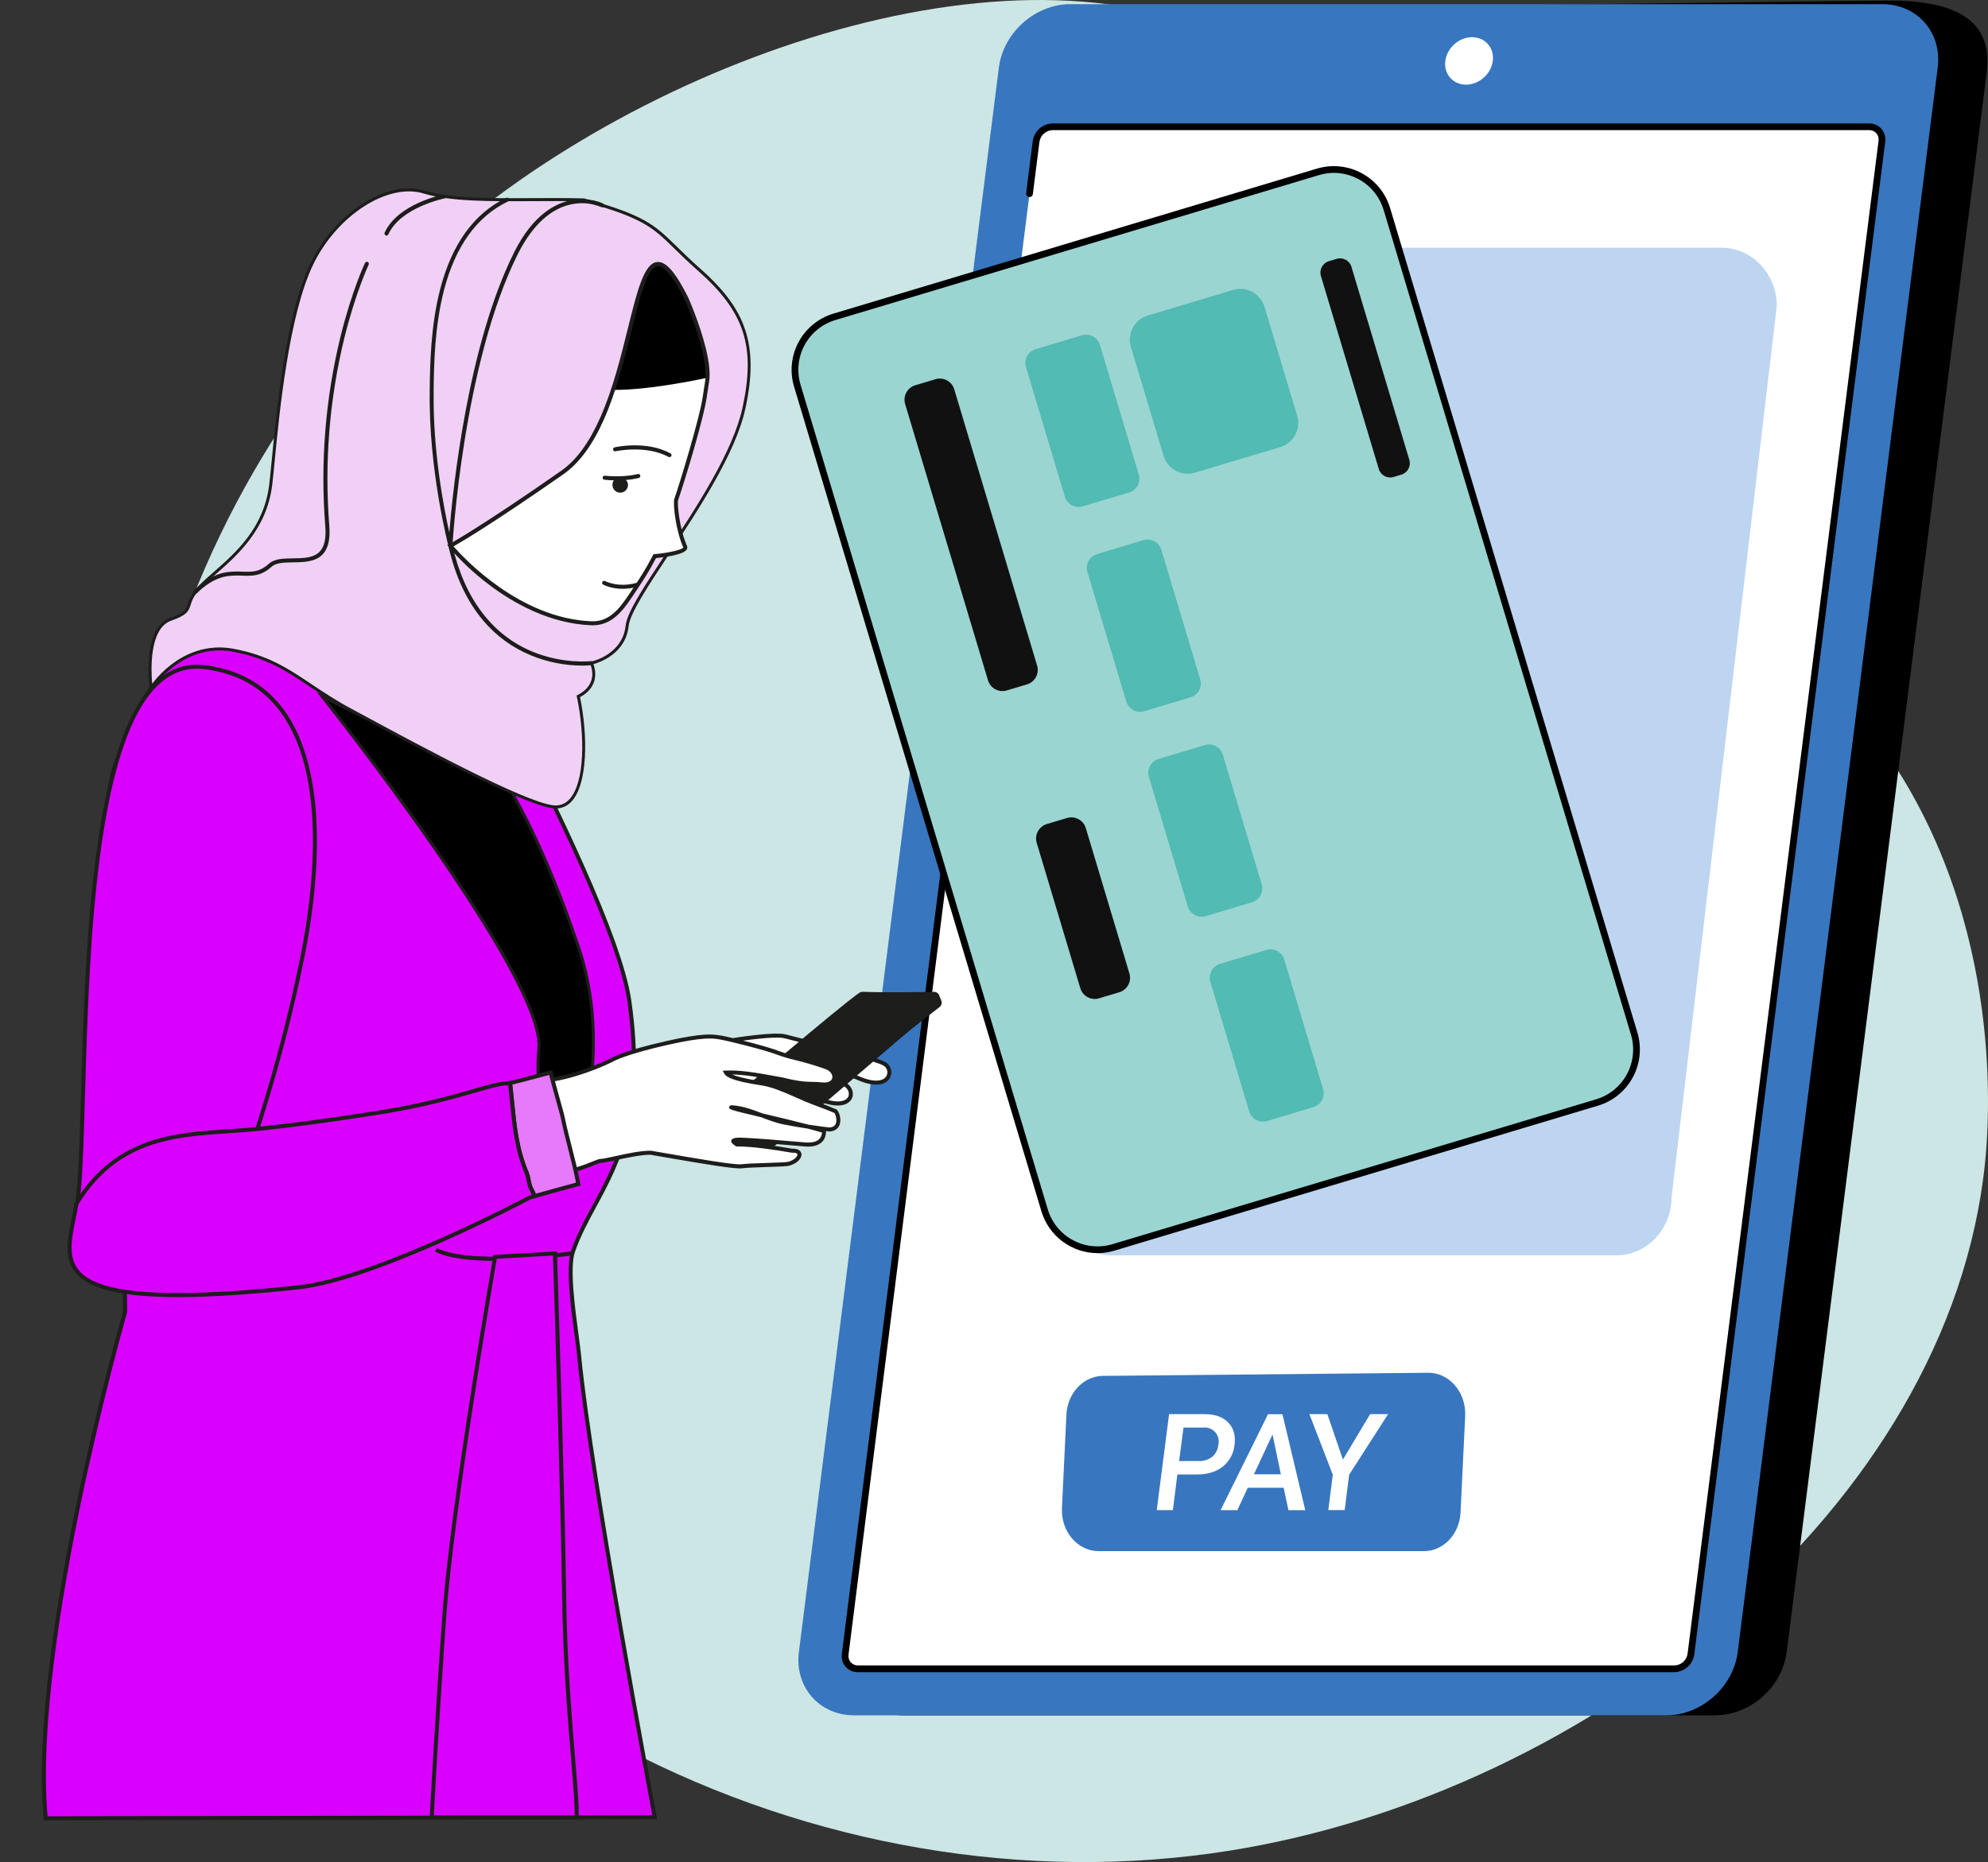 <svg width="95" height="89" viewBox="0 0 95 89" fill="none" xmlns="http://www.w3.org/2000/svg">
<rect x="0" y="0" width="95" height="89" fill="#333333" stroke="none"/>
<path d="M73.447 22.477C64.137 13.107 66.799 7.235 60.432 2.897C50.634 -3.778 32.341 1.965 21.548 11.152C8.329 22.391 1.509 42.925 9.278 61.5C17.552 81.279 39.321 91.551 58.746 88.456C76.092 85.693 93.145 72.021 94.853 55.625C95.038 53.847 95.856 44.24 90.122 35.957C85.382 29.111 80.831 29.905 73.447 22.477Z" fill="#CBE6E4"/>
<path d="M81.966 81.985H43.158C41.486 81.985 40.301 80.634 40.513 78.967L50.071 3.477C50.285 1.81 51.809 0.458 53.482 0.458L90.342 0.029C94.572 0.029 95.147 1.811 94.936 3.478L85.379 78.967C85.166 80.636 83.639 81.985 81.966 81.985Z" fill="black"/>
<path d="M79.63 81.986H40.823C39.15 81.986 37.965 80.631 38.177 78.958L47.733 3.227C47.947 1.556 49.47 0.199 51.143 0.199H89.951C91.623 0.199 92.808 1.556 92.597 3.227L83.041 78.958C82.83 80.631 81.303 81.986 79.63 81.986Z" fill="#3876BF"/>
<path d="M40.389 79.061L49.514 6.754C49.541 6.563 49.635 6.388 49.779 6.26C49.923 6.132 50.108 6.06 50.301 6.055H89.317C89.406 6.053 89.494 6.07 89.575 6.106C89.656 6.141 89.728 6.194 89.787 6.261C89.845 6.328 89.888 6.407 89.912 6.492C89.937 6.577 89.942 6.666 89.928 6.754L80.804 79.061C80.776 79.251 80.682 79.426 80.538 79.554C80.394 79.682 80.21 79.755 80.017 79.76H41C40.911 79.762 40.823 79.745 40.742 79.709C40.661 79.673 40.588 79.62 40.53 79.554C40.472 79.487 40.429 79.408 40.404 79.323C40.38 79.238 40.374 79.148 40.389 79.061Z" fill="white"/>
<path d="M70.93 3.688C71.417 3.231 71.485 2.513 71.083 2.085C70.68 1.656 69.959 1.679 69.473 2.136C68.986 2.593 68.918 3.31 69.321 3.739C69.723 4.168 70.444 4.145 70.93 3.688Z" fill="white"/>
<path d="M80.017 79.923H41C40.888 79.925 40.778 79.903 40.676 79.858C40.574 79.813 40.483 79.747 40.409 79.663C40.336 79.579 40.282 79.48 40.251 79.373C40.22 79.265 40.213 79.153 40.23 79.043L47.039 25.074C47.044 25.032 47.066 24.993 47.1 24.966C47.134 24.94 47.177 24.928 47.22 24.933C47.262 24.939 47.301 24.96 47.328 24.994C47.354 25.028 47.366 25.071 47.361 25.114L40.548 79.082C40.539 79.148 40.544 79.215 40.562 79.279C40.581 79.343 40.612 79.402 40.656 79.452C40.699 79.5 40.753 79.538 40.813 79.564C40.872 79.59 40.937 79.603 41.002 79.601H80.017C80.171 79.597 80.318 79.538 80.433 79.436C80.547 79.334 80.622 79.195 80.644 79.043L89.769 6.733C89.778 6.667 89.774 6.6 89.756 6.536C89.737 6.472 89.705 6.413 89.661 6.363C89.617 6.316 89.564 6.279 89.505 6.255C89.445 6.23 89.381 6.218 89.317 6.22H50.301C50.147 6.224 50 6.283 49.885 6.385C49.77 6.487 49.695 6.626 49.672 6.778L49.357 9.276C49.355 9.297 49.348 9.318 49.337 9.336C49.327 9.355 49.312 9.371 49.296 9.384C49.279 9.397 49.26 9.407 49.239 9.412C49.219 9.418 49.197 9.419 49.176 9.417C49.155 9.414 49.135 9.407 49.116 9.397C49.097 9.386 49.081 9.372 49.068 9.355C49.055 9.338 49.046 9.319 49.04 9.299C49.034 9.278 49.033 9.257 49.035 9.236L49.352 6.733C49.387 6.504 49.501 6.295 49.674 6.143C49.848 5.99 50.07 5.904 50.301 5.899H89.317C89.428 5.897 89.537 5.919 89.639 5.963C89.74 6.007 89.831 6.073 89.905 6.155C89.978 6.24 90.032 6.339 90.064 6.447C90.095 6.554 90.104 6.667 90.088 6.778L80.964 79.082C80.93 79.311 80.817 79.521 80.644 79.675C80.471 79.829 80.249 79.917 80.017 79.923Z" fill="black"/>
<path d="M68.041 74.139H52.505C51.495 74.139 50.692 73.197 50.747 72.077L50.961 67.612C51.012 66.581 51.775 65.771 52.705 65.761L68.242 65.613C69.258 65.604 70.065 66.547 70.016 67.673L69.795 72.284C69.749 73.325 68.977 74.139 68.041 74.139Z" fill="#3876BF"/>
<path d="M56.263 70.475L56.048 72.176H55.277L55.867 67.59H57.565C58.06 67.59 58.436 67.723 58.694 67.99C58.951 68.256 59.051 68.61 58.995 69.049C58.977 69.253 58.917 69.451 58.82 69.632C58.724 69.812 58.592 69.972 58.432 70.1C58.114 70.35 57.698 70.475 57.185 70.475H56.263ZM56.345 69.832H57.272C57.506 69.845 57.737 69.774 57.925 69.633C58.095 69.486 58.201 69.278 58.22 69.055C58.245 68.951 58.245 68.842 58.22 68.738C58.195 68.635 58.145 68.538 58.075 68.457C58.005 68.377 57.916 68.314 57.817 68.275C57.717 68.236 57.61 68.221 57.503 68.232H56.556L56.345 69.832Z" fill="white"/>
<path d="M61.341 71.108H59.626L59.129 72.18H58.328L60.593 67.594H61.284L62.374 72.18H61.57L61.341 71.108ZM59.922 70.464H61.208L60.81 68.561L59.922 70.464Z" fill="white"/>
<path d="M64.174 69.763L65.474 67.59H66.332L64.472 70.485L64.258 72.174H63.475L63.69 70.485L62.572 67.59H63.43L64.174 69.763Z" fill="white"/>
<path d="M50.469 57.211L55.498 14.624C55.498 13.088 56.677 11.842 58.14 11.842H82.266C83.726 11.842 84.907 13.088 84.907 14.624L79.881 57.211C79.881 58.748 78.701 59.999 77.238 59.999H53.112C51.65 59.994 50.469 58.748 50.469 57.211Z" fill="#BDD5F0"/>
<path d="M49.921 57.85L38.102 18.432C38.002 18.1 37.969 17.751 38.004 17.406C38.039 17.061 38.142 16.726 38.306 16.421C38.471 16.116 38.694 15.846 38.962 15.627C39.231 15.408 39.541 15.244 39.873 15.144L62.985 8.213C63.317 8.113 63.666 8.08 64.011 8.115C64.356 8.15 64.691 8.253 64.996 8.417C65.302 8.582 65.572 8.805 65.791 9.074C66.01 9.343 66.174 9.652 66.274 9.984L78.094 49.403C78.295 50.074 78.222 50.797 77.89 51.414C77.558 52.031 76.994 52.49 76.323 52.691L53.21 59.62C52.539 59.821 51.816 59.748 51.199 59.416C50.583 59.084 50.123 58.521 49.921 57.85Z" fill="#9AD5D1"/>
<path d="M52.446 59.895C51.844 59.893 51.259 59.698 50.776 59.338C50.293 58.978 49.939 58.473 49.766 57.896L37.946 18.479C37.733 17.767 37.811 16.999 38.164 16.345C38.516 15.691 39.114 15.203 39.825 14.99L62.938 8.058C63.65 7.846 64.417 7.925 65.071 8.277C65.725 8.63 66.212 9.227 66.427 9.938L78.247 49.356C78.459 50.068 78.381 50.835 78.029 51.489C77.677 52.143 77.079 52.631 76.368 52.845L53.255 59.776C52.992 59.855 52.72 59.895 52.446 59.895ZM63.741 8.262C63.5 8.263 63.26 8.299 63.03 8.369L39.918 15.297C39.606 15.391 39.315 15.545 39.063 15.751C38.81 15.957 38.601 16.21 38.447 16.497C38.292 16.784 38.196 17.098 38.163 17.422C38.13 17.746 38.161 18.073 38.255 18.386L50.07 57.804C50.164 58.116 50.318 58.406 50.524 58.659C50.73 58.911 50.983 59.121 51.27 59.275C51.557 59.429 51.871 59.526 52.195 59.559C52.519 59.592 52.846 59.561 53.158 59.467L76.276 52.542C76.905 52.352 77.434 51.92 77.745 51.342C78.057 50.763 78.127 50.084 77.939 49.454L66.118 10.03C65.964 9.519 65.65 9.072 65.222 8.753C64.793 8.435 64.274 8.263 63.741 8.262Z" fill="black"/>
<path d="M61.986 19.869L60.426 14.666C60.235 14.029 59.563 13.667 58.926 13.858L54.85 15.08C54.212 15.271 53.85 15.943 54.042 16.58L55.602 21.783C55.793 22.42 56.465 22.782 57.102 22.591L61.178 21.369C61.815 21.178 62.177 20.506 61.986 19.869Z" fill="#52BBB3"/>
<path d="M50.99 39.097L50.025 39.386C49.644 39.501 49.427 39.903 49.541 40.285L51.624 47.231C51.738 47.613 52.141 47.83 52.522 47.715L53.487 47.426C53.869 47.312 54.085 46.91 53.971 46.528L51.888 39.581C51.774 39.2 51.371 38.983 50.99 39.097Z" fill="#111111"/>
<path d="M44.703 18.125L43.738 18.414C43.356 18.528 43.14 18.931 43.254 19.312L47.213 32.516C47.327 32.898 47.73 33.114 48.111 33L49.076 32.711C49.458 32.596 49.674 32.194 49.56 31.812L45.601 18.609C45.487 18.227 45.084 18.01 44.703 18.125Z" fill="#111111"/>
<path d="M67.347 21.979L64.581 12.753C64.491 12.453 64.174 12.282 63.874 12.372L63.503 12.483C63.202 12.573 63.032 12.89 63.122 13.191L65.888 22.416C65.978 22.717 66.295 22.888 66.595 22.798L66.966 22.686C67.267 22.596 67.437 22.28 67.347 21.979Z" fill="#111111"/>
<path d="M51.705 16.025L49.491 16.689C49.127 16.798 48.92 17.182 49.03 17.546L50.886 23.739C50.996 24.103 51.379 24.309 51.743 24.2L53.957 23.537C54.321 23.427 54.528 23.044 54.419 22.68L52.562 16.487C52.453 16.123 52.069 15.916 51.705 16.025Z" fill="#52BBB3"/>
<path d="M54.64 25.818L52.427 26.482C52.063 26.591 51.856 26.975 51.965 27.339L53.822 33.532C53.931 33.896 54.315 34.102 54.679 33.993L56.892 33.33C57.257 33.221 57.463 32.837 57.354 32.472L55.498 26.28C55.388 25.916 55.005 25.709 54.64 25.818Z" fill="#52BBB3"/>
<path d="M57.578 35.611L55.364 36.275C55 36.384 54.794 36.768 54.903 37.132L56.759 43.325C56.869 43.689 57.252 43.895 57.617 43.786L59.83 43.123C60.194 43.013 60.401 42.63 60.292 42.266L58.435 36.073C58.326 35.709 57.942 35.502 57.578 35.611Z" fill="#52BBB3"/>
<path d="M60.514 45.404L58.3 46.068C57.936 46.177 57.729 46.561 57.838 46.925L59.695 53.117C59.804 53.482 60.188 53.688 60.552 53.579L62.766 52.916C63.13 52.806 63.336 52.423 63.227 52.059L61.371 45.866C61.261 45.502 60.878 45.295 60.514 45.404Z" fill="#52BBB3"/>
<g clip-path="url(#clip0_2055_1131)">
<path d="M34.363 50.811L35.017 49.718C35.017 49.718 37.003 49.386 37.547 49.541C38.09 49.697 41.822 50.564 42.285 50.859C42.748 51.154 42.52 52.208 40.967 51.51C40.391 51.25 39.551 51.238 39.186 51.173C39.704 51.481 40.317 51.798 40.317 51.798C40.898 52.076 40.789 52.974 39.617 52.687C38.608 52.439 34.765 51.708 34.376 51.553C34.206 51.486 33.718 51.215 34.363 50.811Z" fill="white"/>
<path d="M40.034 52.839C40.437 52.839 40.655 52.66 40.727 52.457C40.826 52.18 40.668 51.859 40.359 51.711C40.356 51.711 40.02 51.537 39.638 51.324C40.035 51.365 40.545 51.425 40.927 51.597C42.091 52.121 42.448 51.666 42.53 51.515C42.596 51.39 42.613 51.245 42.577 51.108C42.541 50.971 42.455 50.853 42.335 50.778C42.003 50.566 40.248 50.119 38.479 49.679C38.046 49.572 37.707 49.487 37.572 49.449C37.014 49.289 35.082 49.609 34.999 49.623L34.956 49.63L34.291 50.742C34.045 50.901 33.928 51.066 33.943 51.233C33.965 51.473 34.252 51.607 34.339 51.642C34.57 51.735 35.876 52.002 37.258 52.285C38.24 52.486 39.166 52.675 39.593 52.78C39.737 52.817 39.885 52.837 40.034 52.839ZM38.689 50.991L39.139 51.258C39.652 51.563 40.268 51.882 40.274 51.882C40.497 51.989 40.611 52.207 40.547 52.392C40.484 52.575 40.206 52.731 39.642 52.592C39.209 52.487 38.282 52.297 37.299 52.096C36.047 51.839 34.628 51.549 34.413 51.463C34.317 51.424 34.147 51.328 34.137 51.215C34.129 51.124 34.228 51.009 34.416 50.891L34.435 50.879L35.077 49.804C35.37 49.756 37.047 49.497 37.521 49.632C37.66 49.672 38.002 49.757 38.434 49.864C39.646 50.166 41.901 50.726 42.234 50.939C42.312 50.989 42.368 51.066 42.392 51.156C42.416 51.246 42.405 51.341 42.363 51.423C42.235 51.66 41.812 51.784 41.007 51.423C40.569 51.226 39.994 51.168 39.573 51.126C39.425 51.111 39.297 51.098 39.203 51.082L38.689 50.991Z" fill="#1D1D1B"/>
<path d="M41.222 47.5C42.457 47.545 44.166 47.512 44.628 47.5C44.663 47.499 44.697 47.509 44.726 47.529C44.756 47.548 44.778 47.576 44.791 47.608L44.891 47.858C44.906 47.893 44.908 47.932 44.898 47.968C44.889 48.005 44.867 48.038 44.837 48.061L36.998 54.183C36.968 54.207 36.931 54.219 36.892 54.219H33.584C33.549 54.22 33.514 54.209 33.486 54.189C33.456 54.169 33.434 54.14 33.422 54.107C33.41 54.074 33.408 54.038 33.417 54.004C33.426 53.97 33.445 53.94 33.472 53.917C34.896 52.694 40.198 48.152 41.119 47.53C41.149 47.509 41.185 47.499 41.222 47.5Z" fill="#1D1D1B"/>
<path d="M33.585 54.315H36.893C36.953 54.315 37.011 54.295 37.058 54.258L44.897 48.133C44.943 48.097 44.975 48.048 44.991 47.992C45.006 47.936 45.002 47.876 44.981 47.822L44.881 47.573C44.861 47.523 44.827 47.481 44.782 47.451C44.738 47.421 44.686 47.405 44.633 47.404H44.626C44.139 47.415 42.453 47.449 41.226 47.404C41.169 47.403 41.113 47.42 41.066 47.452C40.151 48.072 34.975 52.503 33.41 53.846C33.368 53.882 33.339 53.929 33.325 53.982C33.312 54.035 33.314 54.091 33.334 54.143C33.352 54.194 33.387 54.238 33.432 54.269C33.477 54.301 33.53 54.317 33.585 54.317V54.315ZM44.633 47.596C44.648 47.597 44.662 47.601 44.675 47.61C44.687 47.618 44.697 47.63 44.703 47.645L44.803 47.894C44.809 47.91 44.81 47.926 44.805 47.942C44.801 47.958 44.792 47.972 44.779 47.982L36.94 54.107C36.926 54.117 36.909 54.123 36.892 54.123H33.585C33.569 54.123 33.554 54.118 33.542 54.109C33.529 54.1 33.52 54.087 33.515 54.073C33.51 54.058 33.509 54.042 33.513 54.028C33.517 54.013 33.525 53.999 33.537 53.989C35.099 52.648 40.268 48.224 41.176 47.609C41.189 47.6 41.205 47.595 41.221 47.596C42.453 47.64 44.144 47.608 44.632 47.596L44.633 47.596Z" fill="#1D1D1B"/>
<path d="M5.978 62.696C6 58.987 5.22 60.124 5.162 56.76C5.128 54.915 4.273 39.361 5.594 36.334C6.915 33.306 6.939 32.394 10.398 29.873C13.857 27.352 23.708 32.83 24.407 34.307C25.105 35.784 29.564 44.234 30.073 47.835C31.085 55 28.413 56.822 27.383 59.804C27.041 60.794 27.568 63.711 27.668 64.753C28.232 70.641 31.289 86.856 31.289 86.856C31.289 86.856 5.778 86.903 2.183 86.903C1.407 78.638 5.978 62.696 5.978 62.696Z" fill="#DA00FF"/>
<path d="M2.098 87.002H2.184C5.739 87.002 31.036 86.954 31.291 86.954H31.404L31.383 86.841C31.352 86.678 28.321 70.564 27.765 64.746C27.742 64.511 27.698 64.183 27.647 63.803C27.476 62.521 27.215 60.584 27.474 59.838C27.736 59.08 28.105 58.397 28.495 57.676C29.634 55.57 30.924 53.182 30.168 47.827C29.732 44.748 26.438 38.167 25.031 35.357C24.791 34.873 24.598 34.492 24.493 34.272C24.253 33.761 23.009 32.826 21.327 31.89C19.427 30.833 17.321 29.966 15.549 29.516C13.179 28.912 11.426 29.008 10.339 29.802C7.303 32.014 6.879 33.02 5.957 35.23C5.816 35.567 5.671 35.912 5.502 36.301C4.361 38.918 4.829 50.766 5.007 55.226C5.037 55.969 5.058 56.506 5.062 56.767C5.092 58.392 5.29 58.985 5.482 59.558C5.693 60.187 5.892 60.781 5.882 62.688C5.809 62.941 4.7 66.861 3.695 71.686C2.739 76.272 1.685 82.636 2.087 86.916L2.098 87.002ZM31.176 86.762C29.318 86.765 6.001 86.81 2.273 86.81C1.895 82.553 2.939 76.264 3.885 71.724C4.919 66.767 6.061 62.765 6.073 62.726L6.076 62.713V62.7C6.087 60.751 5.873 60.112 5.667 59.495C5.479 58.936 5.286 58.357 5.257 56.762C5.252 56.498 5.231 55.961 5.201 55.216C5.025 50.768 4.557 38.953 5.682 36.376C5.852 35.985 6.004 35.623 6.138 35.303C7.075 33.063 7.463 32.136 10.456 29.954C11.48 29.207 13.226 29.119 15.505 29.699C19.545 30.728 23.896 33.45 24.324 34.352C24.428 34.573 24.62 34.956 24.863 35.441C26.264 38.241 29.548 44.802 29.979 47.85C30.727 53.145 29.451 55.503 28.328 57.583C27.934 58.313 27.56 59.002 27.295 59.775C27.022 60.564 27.274 62.45 27.459 63.827C27.509 64.206 27.555 64.532 27.575 64.764C28.108 70.332 30.901 85.303 31.175 86.762H31.176Z" fill="#1D1D1B"/>
<path d="M15.392 33.285C15.392 33.285 26.099 46.725 25.75 50.142C25.4 53.558 27.224 55.925 27.224 55.925C27.224 55.925 29.444 50.678 27.67 45.349C26.005 40.349 24.375 37.74 24.375 37.74L15.392 33.285Z" fill="black"/>
<path d="M27.243 56.066L27.291 55.952C27.296 55.939 27.853 54.61 28.184 52.646C28.49 50.834 28.661 48.092 27.739 45.325C26.091 40.374 24.453 37.727 24.438 37.701L24.427 37.684L24.409 37.675L15.136 33.076L15.338 33.33C15.443 33.464 26.024 46.785 25.679 50.134C25.331 53.54 27.149 55.944 27.169 55.968L27.243 56.066ZM24.325 37.795C24.469 38.029 26.029 40.646 27.603 45.371C28.516 48.11 28.345 50.823 28.043 52.619C27.866 53.695 27.586 54.752 27.206 55.775C26.87 55.28 25.521 53.097 25.823 50.149C25.969 48.714 24.267 45.431 20.762 40.391C18.567 37.234 16.319 34.343 15.646 33.492L24.325 37.795Z" fill="#1D1D1B"/>
<path d="M11.878 55.2C11.878 55.2 13.437 50.876 14.486 45.555C15.125 42.305 16.498 32.687 9.754 31.884C3.009 31.082 4.415 53.319 3.663 57.714C3.574 58.235 8.403 56.839 11.878 55.2Z" fill="#DA00FF"/>
<path d="M3.927 57.917C4.551 57.917 5.889 57.537 6.73 57.278C8.485 56.736 10.425 55.992 11.919 55.287L11.955 55.269L11.968 55.232C11.983 55.189 13.541 50.841 14.579 45.575C14.844 44.23 15.156 42.185 15.144 40.078C15.128 37.413 14.6 35.348 13.576 33.941C12.679 32.708 11.396 31.985 9.765 31.791C8.945 31.695 8.203 31.926 7.56 32.481C4.369 35.233 4.068 45.477 3.873 52.256C3.801 54.728 3.743 56.681 3.57 57.697C3.564 57.728 3.567 57.759 3.578 57.787C3.59 57.815 3.609 57.84 3.633 57.858C3.688 57.899 3.79 57.917 3.927 57.917ZM11.803 55.13C10.319 55.827 8.403 56.561 6.668 57.096C4.784 57.677 3.913 57.782 3.763 57.712C3.936 56.678 3.993 54.727 4.065 52.262C4.26 45.514 4.559 35.323 7.687 32.624C8.288 32.106 8.98 31.889 9.744 31.98C11.32 32.167 12.558 32.864 13.422 34.052C14.423 35.426 14.938 37.454 14.954 40.077C14.967 42.169 14.656 44.2 14.393 45.537C13.409 50.531 11.957 54.694 11.803 55.13Z" fill="#1D1D1B"/>
<path d="M33.413 12.893C31.278 11.006 31.584 10.587 27.901 9.557C25.028 9.477 22.057 9.722 20.268 9.18C18.479 8.637 16.054 10.251 14.908 12.596C13.495 15.485 13.13 21.637 12.934 23.177C12.61 25.754 10.637 26.959 9.628 27.969C8.62 28.978 9.473 29.132 8.151 29.599C6.828 30.066 7.22 32.879 7.22 32.879C7.22 32.879 8.657 30.621 11.141 31.081C13.626 31.542 14.475 32.72 16.771 33.949C18.894 35.085 24.765 38.327 26.395 38.561C28.026 38.796 28.125 35.596 27.636 33.288C28.77 32.712 28.261 31.699 28.261 31.699C28.261 31.699 29.814 31.389 29.969 29.913C30.124 28.439 34.747 23.161 35.547 19.523C36.222 16.448 35.547 14.778 33.413 12.893Z" fill="#F1D0F6"/>
<path d="M26.559 38.641C26.702 38.642 26.842 38.613 26.972 38.555C27.102 38.497 27.218 38.411 27.312 38.305C28.086 37.477 28.102 35.182 27.717 33.321C28.654 32.815 28.453 32.002 28.359 31.743C28.692 31.65 29.903 31.223 30.041 29.917C30.104 29.32 30.96 28.022 31.951 26.519C33.375 24.36 35.148 21.673 35.617 19.536C35.958 17.985 35.953 16.778 35.601 15.738C35.265 14.743 34.604 13.848 33.459 12.837C32.995 12.426 32.651 12.089 32.347 11.792C31.265 10.735 30.817 10.295 27.92 9.486L27.903 9.483C27.062 9.461 26.212 9.466 25.389 9.47C23.412 9.482 21.546 9.493 20.288 9.111C19.41 8.844 18.352 9.07 17.309 9.745C16.301 10.397 15.402 11.426 14.845 12.565C13.662 14.985 13.218 19.584 12.98 22.055C12.932 22.535 12.897 22.914 12.865 23.169C12.605 25.235 11.291 26.39 10.235 27.319C9.995 27.529 9.77 27.727 9.579 27.918C9.128 28.369 9.036 28.662 8.97 28.875C8.888 29.136 8.843 29.28 8.131 29.532C6.771 30.012 7.133 32.77 7.15 32.888L7.177 33.08L7.282 32.914C7.296 32.892 8.723 30.701 11.13 31.148C12.763 31.453 13.703 32.081 14.791 32.809C15.34 33.177 15.964 33.594 16.739 34.01C16.959 34.128 17.219 34.268 17.511 34.425C20.098 35.819 24.912 38.418 26.387 38.628C26.444 38.637 26.502 38.641 26.559 38.641ZM33.412 12.893L33.364 12.947C35.589 14.914 36.121 16.569 35.478 19.507C35.014 21.617 33.25 24.292 31.832 26.442C30.788 28.02 29.962 29.269 29.897 29.9C29.75 31.304 28.264 31.62 28.247 31.622L28.154 31.641L28.197 31.726C28.216 31.764 28.657 32.683 27.603 33.218L27.555 33.243L27.566 33.297C27.955 35.132 27.956 37.407 27.208 38.206C27.11 38.317 26.984 38.401 26.844 38.45C26.703 38.499 26.553 38.511 26.407 38.486C24.958 38.279 20.158 35.69 17.579 34.299C17.287 34.141 17.027 34.001 16.806 33.883C16.038 33.471 15.444 33.074 14.87 32.69C13.77 31.953 12.819 31.317 11.156 31.008C9.846 30.765 8.829 31.276 8.206 31.747C7.854 32.015 7.54 32.328 7.272 32.679C7.216 32.051 7.122 30.04 8.178 29.667C8.924 29.404 9.01 29.229 9.107 28.918C9.172 28.707 9.255 28.446 9.681 28.02C9.868 27.832 10.092 27.635 10.33 27.426C11.347 26.532 12.741 25.307 13.007 23.186C13.04 22.929 13.076 22.549 13.123 22.068C13.344 19.782 13.802 15.024 14.974 12.627C16.121 10.276 18.537 8.729 20.246 9.248C21.523 9.636 23.401 9.625 25.387 9.614C26.204 9.609 27.052 9.604 27.885 9.627C30.739 10.425 31.179 10.855 32.242 11.895C32.547 12.193 32.893 12.531 33.36 12.944L33.412 12.893Z" fill="#1D1D1B"/>
<path d="M41.359 47.981C42.796 48.033 44.801 47.981 44.801 47.981L36.951 54.702H33.12C33.12 54.702 40.297 48.737 41.273 48.007C41.298 47.989 41.328 47.98 41.359 47.981Z" fill="#1D1D1B"/>
<path d="M33.121 54.797H36.953C36.976 54.797 36.998 54.788 37.015 54.773L44.865 48.052C44.88 48.039 44.891 48.022 44.895 48.003C44.9 47.983 44.899 47.963 44.892 47.944C44.885 47.926 44.873 47.91 44.856 47.898C44.84 47.887 44.82 47.882 44.8 47.883C44.78 47.883 42.782 47.937 41.364 47.883C41.311 47.881 41.259 47.897 41.217 47.929C40.25 48.652 33.131 54.565 33.06 54.624C33.045 54.637 33.034 54.654 33.029 54.673C33.023 54.692 33.024 54.713 33.031 54.731C33.038 54.75 33.05 54.766 33.066 54.777C33.082 54.789 33.102 54.795 33.121 54.795V54.797ZM36.917 54.604H33.387C34.567 53.625 40.462 48.734 41.332 48.085C41.335 48.082 41.339 48.08 41.343 48.078C41.348 48.077 41.352 48.077 41.356 48.077C42.47 48.118 43.938 48.094 44.535 48.081L36.917 54.604Z" fill="#1D1D1B"/>
<path d="M21.525 26.087C21.525 26.087 24.402 29.639 28.262 29.79C29.134 29.825 29.64 29.214 30.143 28.457C30.575 27.808 30.884 27.368 31.29 26.583C31.29 26.583 32.884 26.439 32.742 26.126C32.4 25.373 32.246 24.083 32.319 23.868C32.529 23.276 33.542 20.006 33.689 18.911C33.728 18.678 33.761 18.458 33.788 18.263C33.864 17.837 33.78 17.251 33.634 16.66C33.346 15.478 32.81 14.275 32.81 14.275C30.478 9.611 30.617 15.856 28.77 20.011C28.293 21.083 27.685 22.017 26.867 22.588C22.879 25.371 21.525 26.087 21.525 26.087Z" fill="white"/>
<path d="M33.816 18.05C33.816 18.05 31.121 18.656 29.296 18.635C29.312 18.635 30.716 12.88 31.194 12.716C31.162 12.742 31.765 12.401 32.16 13.144C32.151 13.153 33.63 15.287 33.816 18.05Z" fill="black"/>
<path d="M28.328 29.887C29.228 29.887 29.757 29.208 30.221 28.51L30.365 28.293C30.718 27.764 30.999 27.346 31.349 26.674C31.715 26.638 32.667 26.521 32.819 26.26C32.834 26.234 32.843 26.204 32.844 26.174C32.846 26.143 32.84 26.113 32.827 26.086C32.477 25.317 32.351 24.066 32.407 23.898C32.634 23.262 33.635 20.02 33.782 18.924C33.821 18.687 33.854 18.467 33.881 18.275C33.95 17.888 33.898 17.335 33.725 16.637C33.437 15.46 32.901 14.248 32.895 14.235C32.28 13.004 31.818 12.477 31.395 12.524C30.774 12.594 30.45 13.899 30.002 15.706C29.663 17.074 29.279 18.623 28.68 19.97C28.146 21.171 27.535 22.002 26.81 22.508C22.877 25.253 21.492 25.993 21.477 26L21.374 26.055L21.447 26.145C22.025 26.818 22.675 27.425 23.385 27.957C24.494 28.796 26.238 29.807 28.257 29.886L28.328 29.887ZM32.652 26.165C32.604 26.275 31.966 26.425 31.28 26.487L31.227 26.492L31.203 26.54C30.846 27.23 30.563 27.652 30.206 28.188L30.062 28.405C29.597 29.104 29.108 29.728 28.265 29.695C24.83 29.56 22.148 26.659 21.673 26.115C22.061 25.895 23.57 25.007 26.921 22.668C27.675 22.139 28.309 21.285 28.857 20.051C29.462 18.688 29.849 17.13 30.19 15.755C30.587 14.155 30.93 12.772 31.418 12.718C31.734 12.683 32.174 13.222 32.723 14.319C32.726 14.327 33.255 15.524 33.54 16.684C33.705 17.357 33.757 17.885 33.692 18.247C33.665 18.442 33.632 18.659 33.593 18.897C33.448 19.963 32.445 23.224 32.226 23.837C32.142 24.087 32.307 25.403 32.652 26.165Z" fill="#1D1D1B"/>
<path d="M26.395 51.6C27.932 51.339 29.253 50.653 29.253 50.653C29.253 50.653 29.806 50.316 31.883 49.848C33.652 49.45 34.084 49.532 34.433 49.59C34.782 49.648 36.577 50.087 37.228 50.34C37.808 50.566 38.357 50.604 39.486 51.013C40.04 51.213 40.023 51.918 39.27 51.83C38.741 51.768 38.516 51.885 37.372 51.589C36.015 51.337 35.33 51.233 34.692 51.263C34.769 51.405 35.15 51.594 36.388 51.776C37.197 51.896 38.114 52.42 38.916 52.715C39.791 53.038 39.853 53.094 39.894 53.094C40.01 53.094 40.312 53.941 39.639 53.984C39.639 53.984 38.685 53.888 37.487 53.653C36.628 53.486 35.909 53 35.016 52.925C34.358 52.872 38.261 53.703 39.378 54.066C39.378 54.547 39.032 54.752 38.455 54.702C37.579 54.627 36.163 54.501 35.426 54.475C35.238 54.469 35.103 54.482 35.048 54.523C35.013 54.551 35.079 54.615 35.211 54.701C36.005 54.701 36.988 54.857 37.853 55.001C38.429 54.977 38.237 55.482 37.685 55.626C37.48 55.68 35.829 55.688 35.451 55.746C35.073 55.804 32.568 55.35 31.085 55.097C30.309 55.097 29 55.49 28.69 55.49C28.575 55.49 28.053 55.763 27.443 55.923C27.247 54.845 26.466 51.992 26.395 51.6Z" fill="white"/>
<path d="M27.368 56.041L27.468 56.015C27.779 55.928 28.084 55.821 28.381 55.696C28.481 55.651 28.584 55.614 28.689 55.584C28.82 55.584 29.089 55.525 29.431 55.451C29.959 55.336 30.611 55.193 31.076 55.191L31.767 55.311C33.669 55.64 35.15 55.887 35.466 55.839C35.648 55.811 36.147 55.794 36.628 55.779C37.23 55.759 37.604 55.745 37.709 55.717C38.072 55.621 38.33 55.372 38.297 55.146C38.285 55.069 38.218 54.891 37.86 54.903C36.957 54.752 36.013 54.606 35.238 54.602L35.196 54.574C35.271 54.566 35.346 54.564 35.422 54.568C36.1 54.591 37.387 54.703 38.239 54.776L38.446 54.794C38.812 54.826 39.087 54.76 39.263 54.598C39.402 54.471 39.472 54.291 39.472 54.063C39.571 54.075 39.626 54.081 39.629 54.081H39.636H39.645C39.977 54.059 40.168 53.849 40.158 53.517C40.152 53.334 40.062 53.008 39.9 52.998C39.89 52.995 39.865 52.984 39.836 52.972C39.727 52.924 39.5 52.828 38.949 52.626C38.685 52.53 38.412 52.408 38.124 52.281C37.547 52.026 36.955 51.764 36.401 51.682C35.594 51.563 35.187 51.444 34.981 51.355C35.537 51.363 36.194 51.468 37.351 51.684C38.154 51.89 38.515 51.896 38.833 51.901C38.975 51.901 39.117 51.908 39.258 51.923C39.7 51.975 39.908 51.779 39.956 51.576C40.018 51.315 39.83 51.033 39.519 50.921C39.041 50.749 38.554 50.603 38.061 50.485C37.79 50.423 37.523 50.344 37.263 50.249C36.6 49.991 34.791 49.551 34.449 49.494H34.433C34.073 49.433 33.623 49.358 31.862 49.755C29.854 50.206 29.26 50.537 29.206 50.572C29.142 50.604 27.849 51.259 26.378 51.509L26.282 51.525L26.299 51.621C26.326 51.771 26.452 52.262 26.612 52.883C26.871 53.892 27.226 55.274 27.348 55.944L27.368 56.041ZM31.094 54.999H31.086C30.6 54.999 29.93 55.143 29.391 55.263C29.074 55.333 28.8 55.392 28.69 55.392C28.625 55.392 28.527 55.431 28.311 55.518C28.052 55.626 27.787 55.721 27.518 55.802C27.381 55.094 27.047 53.793 26.798 52.831C26.665 52.312 26.555 51.885 26.51 51.678C27.999 51.405 29.285 50.745 29.296 50.738L29.302 50.734C29.307 50.731 29.878 50.398 31.903 49.941C33.628 49.553 34.056 49.625 34.401 49.682L34.417 49.685C34.753 49.741 36.539 50.175 37.193 50.43C37.461 50.527 37.735 50.607 38.014 50.67C38.502 50.788 38.983 50.932 39.455 51.102C39.705 51.193 39.804 51.391 39.771 51.532C39.734 51.688 39.547 51.764 39.282 51.734C39.135 51.718 38.986 51.709 38.838 51.71C38.53 51.704 38.181 51.699 37.397 51.498H37.39C36.014 51.242 35.334 51.14 34.688 51.17L34.535 51.177L34.608 51.312C34.685 51.453 34.951 51.665 36.374 51.874C36.903 51.952 37.484 52.211 38.047 52.459C38.338 52.588 38.613 52.709 38.883 52.809C39.431 53.008 39.654 53.104 39.763 53.149C39.797 53.166 39.832 53.179 39.869 53.188C39.917 53.246 40.009 53.495 39.948 53.684C39.907 53.809 39.807 53.877 39.642 53.889C39.583 53.882 39.201 53.841 38.648 53.757C38.042 53.599 37.272 53.416 36.609 53.258L36.429 53.215C35.989 53.046 35.534 52.873 35.026 52.831C34.966 52.825 34.864 52.817 34.849 52.913C34.831 53.028 34.83 53.032 36.372 53.399L36.38 53.402C36.727 53.535 37.086 53.673 37.47 53.748C37.889 53.83 38.279 53.895 38.609 53.945C38.873 54.014 39.104 54.078 39.282 54.132C39.277 54.255 39.225 54.371 39.137 54.456C39.004 54.579 38.772 54.629 38.465 54.603L38.258 54.585C37.353 54.507 36.114 54.4 35.431 54.376C35.199 54.367 35.063 54.389 34.99 54.445C34.975 54.457 34.962 54.472 34.954 54.489C34.946 54.507 34.942 54.526 34.942 54.545C34.946 54.615 35.004 54.679 35.157 54.779L35.181 54.795H35.21C35.979 54.795 36.93 54.943 37.839 55.094H37.848H37.858C38.003 55.088 38.099 55.119 38.107 55.173C38.122 55.269 37.955 55.453 37.662 55.53C37.569 55.554 37.067 55.571 36.623 55.585C36.136 55.601 35.632 55.618 35.438 55.647C35.13 55.695 33.206 55.362 31.802 55.119L31.104 54.999L31.094 54.999Z" fill="#1D1D1B"/>
<path d="M25.171 56.057C24.57 54.672 24.546 53.198 24.375 51.764C24.773 51.687 26.109 51.305 26.317 51.266C26.388 51.657 26.852 53.175 26.9 53.463C27.128 54.555 27.441 55.518 27.637 56.596C26.87 56.798 25.965 57.053 25.546 57.173C25.507 57.071 25.462 56.972 25.411 56.875C25.267 56.634 25.267 56.298 25.171 56.057Z" fill="#E77AFA"/>
<path d="M25.487 57.287L25.571 57.263C26.029 57.133 26.911 56.886 27.66 56.687L27.746 56.664L27.73 56.577C27.621 55.977 27.474 55.402 27.331 54.847C27.214 54.395 27.094 53.928 26.994 53.442C26.971 53.302 26.85 52.879 26.726 52.433C26.589 51.948 26.448 51.447 26.411 51.248L26.394 51.152L26.298 51.171C26.207 51.188 25.93 51.263 25.577 51.357C25.133 51.477 24.581 51.626 24.355 51.669L24.267 51.686L24.277 51.775C24.312 52.069 24.342 52.371 24.37 52.663C24.485 53.802 24.598 54.978 25.081 56.094C25.117 56.197 25.144 56.302 25.162 56.41C25.197 56.586 25.234 56.768 25.327 56.923C25.376 57.014 25.419 57.109 25.455 57.205L25.487 57.287ZM27.525 56.525C26.837 56.708 26.059 56.925 25.603 57.054C25.569 56.973 25.534 56.898 25.496 56.827C25.417 56.697 25.384 56.531 25.352 56.371C25.331 56.252 25.3 56.134 25.259 56.02V56.018C24.789 54.931 24.675 53.768 24.565 52.643C24.539 52.379 24.513 52.106 24.482 51.838C24.744 51.78 25.212 51.654 25.63 51.541C25.875 51.475 26.111 51.412 26.243 51.379C26.299 51.623 26.422 52.059 26.541 52.484C26.661 52.909 26.784 53.345 26.806 53.478C26.909 53.972 27.03 54.442 27.146 54.896C27.286 55.445 27.419 55.966 27.525 56.525Z" fill="#1D1D1B"/>
<path d="M3.65 57.533C5.893 53.859 9.356 54.266 12.298 53.959C12.298 53.959 14.44 53.757 18.111 53.175C21.782 52.592 23.416 51.778 24.282 51.778C24.314 51.775 24.346 51.771 24.378 51.764C24.549 53.198 24.573 54.672 25.173 56.057C25.269 56.298 25.269 56.634 25.413 56.874C25.464 56.971 25.51 57.07 25.549 57.172L25.314 57.238C25.314 57.238 18.018 61.133 14.223 61.534C1.452 62.885 3.224 60.242 3.65 57.533Z" fill="#DA00FF"/>
<path d="M8.509 61.997C10.038 61.997 11.931 61.874 14.23 61.631C17.94 61.238 25.05 57.486 25.348 57.328L25.573 57.264L25.674 57.236L25.636 57.137C25.595 57.032 25.548 56.929 25.495 56.829C25.417 56.699 25.384 56.533 25.351 56.373C25.331 56.254 25.3 56.136 25.259 56.022C24.787 54.934 24.674 53.77 24.564 52.645C24.535 52.352 24.505 52.05 24.47 51.753L24.458 51.65L24.357 51.67C24.331 51.676 24.305 51.68 24.278 51.682C23.9 51.682 23.406 51.826 22.657 52.04C21.625 52.337 20.213 52.744 18.093 53.081C14.47 53.657 12.31 53.861 12.288 53.863C11.839 53.911 11.388 53.941 10.91 53.972C9.607 54.058 8.259 54.147 6.991 54.608C5.55 55.132 4.43 56.073 3.569 57.484L3.559 57.5L3.556 57.519C3.518 57.759 3.468 58.006 3.421 58.242C3.217 59.244 3.026 60.19 3.669 60.897C4.34 61.635 5.888 61.997 8.509 61.997ZM25.417 57.109L25.286 57.146L25.267 57.154C25.194 57.193 17.944 61.045 14.21 61.439C10.904 61.79 8.456 61.886 6.728 61.735C5.238 61.605 4.285 61.289 3.811 60.768C3.235 60.133 3.416 59.233 3.609 58.281C3.657 58.048 3.705 57.808 3.743 57.568C5.617 54.514 8.313 54.336 10.923 54.164C11.381 54.134 11.855 54.102 12.308 54.055C12.328 54.055 14.494 53.846 18.121 53.27C20.253 52.934 21.672 52.523 22.709 52.224C23.415 52.021 23.926 51.874 24.277 51.874H24.289C24.32 52.138 24.345 52.403 24.371 52.664C24.482 53.804 24.598 54.983 25.08 56.097C25.116 56.199 25.143 56.304 25.161 56.412C25.196 56.587 25.233 56.77 25.326 56.925C25.359 56.981 25.388 57.042 25.417 57.109Z" fill="#1D1D1B"/>
<path d="M21.524 26.183H21.534C21.556 26.18 21.578 26.17 21.594 26.154C21.61 26.137 21.619 26.115 21.62 26.093C21.625 26.006 22.131 17.354 24.751 12.131C25.446 10.749 26.353 9.926 27.382 9.75C27.834 9.668 28.302 9.718 28.727 9.894C28.738 9.902 28.751 9.907 28.765 9.909C28.778 9.911 28.792 9.91 28.805 9.906C28.818 9.902 28.83 9.896 28.841 9.887C28.851 9.878 28.86 9.867 28.866 9.855C28.872 9.843 28.875 9.829 28.875 9.816C28.875 9.802 28.873 9.789 28.867 9.776C28.862 9.763 28.854 9.752 28.844 9.743C28.834 9.734 28.822 9.727 28.809 9.722C28.784 9.71 28.178 9.418 27.347 9.56C26.587 9.69 25.488 10.226 24.577 12.043C22.351 16.481 21.641 23.361 21.471 25.455C21.208 24.274 20.681 21.534 20.723 18.729V18.575C20.739 17.462 20.765 15.6 21.221 13.852C21.766 11.762 22.791 10.345 24.269 9.632C24.281 9.627 24.292 9.62 24.301 9.61C24.311 9.601 24.318 9.59 24.322 9.578C24.327 9.565 24.329 9.552 24.328 9.539C24.328 9.526 24.325 9.514 24.319 9.502C24.313 9.49 24.305 9.479 24.296 9.471C24.286 9.462 24.274 9.456 24.262 9.452C24.249 9.448 24.236 9.446 24.223 9.448C24.21 9.449 24.198 9.453 24.186 9.459C22.659 10.195 21.599 11.657 21.039 13.806C20.577 15.577 20.551 17.454 20.535 18.575V18.729C20.48 22.462 21.424 26.08 21.433 26.114C21.439 26.133 21.451 26.151 21.467 26.163C21.484 26.176 21.504 26.183 21.524 26.183Z" fill="#1D1D1B"/>
<path d="M27.816 31.813C27.968 31.814 28.121 31.807 28.272 31.791C28.298 31.788 28.321 31.774 28.337 31.754C28.353 31.734 28.36 31.708 28.357 31.683C28.354 31.657 28.34 31.634 28.32 31.618C28.3 31.602 28.274 31.595 28.249 31.599C28.236 31.599 26.918 31.753 25.45 31.149C23.512 30.35 22.187 28.592 21.617 26.064C21.615 26.051 21.61 26.039 21.603 26.028C21.596 26.017 21.587 26.008 21.576 26C21.565 25.993 21.553 25.988 21.54 25.986C21.528 25.984 21.515 25.984 21.502 25.987C21.489 25.989 21.477 25.995 21.467 26.003C21.456 26.01 21.447 26.02 21.441 26.031C21.434 26.042 21.429 26.054 21.428 26.067C21.426 26.08 21.427 26.093 21.43 26.106C21.755 27.552 22.317 28.748 23.099 29.669C23.716 30.399 24.5 30.968 25.385 31.329C26.157 31.645 26.982 31.809 27.816 31.813Z" fill="#1D1D1B"/>
<path d="M9.346 28.38C9.36 28.38 9.373 28.378 9.385 28.372C9.398 28.367 9.409 28.359 9.418 28.349C9.424 28.342 10.035 27.669 10.843 27.541C11.088 27.508 11.335 27.499 11.581 27.514C12.039 27.53 12.472 27.545 12.982 27.086C13.199 26.89 13.592 26.885 14.008 26.878C14.513 26.871 15.085 26.863 15.431 26.483C15.687 26.202 15.786 25.762 15.736 25.133C15.497 22.12 15.74 19.088 16.456 16.152C16.995 13.97 17.611 12.666 17.615 12.651C17.62 12.64 17.624 12.627 17.625 12.614C17.626 12.602 17.624 12.589 17.62 12.577C17.616 12.565 17.609 12.553 17.601 12.544C17.592 12.534 17.582 12.527 17.57 12.521C17.559 12.515 17.546 12.512 17.533 12.512C17.52 12.511 17.508 12.513 17.496 12.518C17.484 12.522 17.473 12.529 17.463 12.538C17.454 12.546 17.446 12.557 17.441 12.569C17.435 12.582 16.81 13.903 16.268 16.104C15.547 19.061 15.303 22.114 15.544 25.148C15.592 25.72 15.507 26.114 15.289 26.353C15.001 26.672 14.494 26.68 14.005 26.687C13.552 26.693 13.124 26.699 12.852 26.943C12.399 27.351 12.04 27.338 11.586 27.323C11.327 27.306 11.067 27.316 10.811 27.352C9.933 27.491 9.299 28.191 9.273 28.22C9.261 28.234 9.253 28.251 9.25 28.27C9.247 28.288 9.25 28.307 9.257 28.323C9.265 28.34 9.277 28.355 9.293 28.365C9.308 28.375 9.326 28.38 9.345 28.38H9.346Z" fill="#1D1D1B"/>
<path d="M31.992 21.85C32.014 21.85 32.035 21.843 32.052 21.83C32.069 21.817 32.081 21.799 32.087 21.778C32.092 21.758 32.091 21.736 32.082 21.716C32.074 21.696 32.059 21.68 32.04 21.67C30.899 21.045 29.434 21.366 29.372 21.381C29.36 21.384 29.348 21.389 29.337 21.396C29.326 21.403 29.317 21.412 29.31 21.423C29.303 21.434 29.298 21.446 29.296 21.459C29.294 21.471 29.294 21.484 29.297 21.497C29.3 21.509 29.305 21.521 29.312 21.532C29.32 21.542 29.33 21.551 29.341 21.558C29.352 21.564 29.364 21.569 29.377 21.571C29.389 21.573 29.402 21.572 29.415 21.569C29.429 21.565 30.872 21.253 31.948 21.84C31.962 21.847 31.977 21.85 31.992 21.85Z" fill="#1D1D1B"/>
<path d="M29.267 23.177C29.267 23.276 29.306 23.37 29.376 23.44C29.445 23.509 29.54 23.548 29.638 23.548C29.737 23.548 29.831 23.509 29.901 23.44C29.971 23.37 30.01 23.276 30.01 23.177C30.01 22.972 29.818 22.807 29.611 22.807C29.405 22.807 29.267 22.972 29.267 23.177Z" fill="#1D1D1B"/>
<path d="M29.469 22.959C30.108 22.959 30.509 22.849 30.53 22.843C30.542 22.84 30.553 22.834 30.563 22.826C30.573 22.818 30.581 22.808 30.587 22.797C30.594 22.786 30.598 22.774 30.599 22.762C30.6 22.749 30.599 22.736 30.596 22.724C30.593 22.712 30.587 22.701 30.579 22.691C30.571 22.681 30.561 22.673 30.55 22.666C30.539 22.66 30.527 22.656 30.515 22.655C30.502 22.654 30.489 22.654 30.477 22.658C30.471 22.658 29.836 22.834 28.904 22.738C28.878 22.735 28.853 22.743 28.833 22.759C28.813 22.775 28.801 22.798 28.798 22.824C28.795 22.849 28.803 22.875 28.819 22.895C28.835 22.915 28.859 22.927 28.884 22.93C29.079 22.95 29.274 22.959 29.469 22.959Z" fill="#1D1D1B"/>
<path d="M28.867 27.857C28.867 27.857 29.504 28.202 30.41 27.958L28.867 27.857Z" fill="white"/>
<path d="M29.759 28.143C29.988 28.142 30.215 28.111 30.436 28.051C30.449 28.049 30.462 28.044 30.473 28.036C30.484 28.029 30.493 28.02 30.5 28.008C30.508 27.997 30.512 27.985 30.514 27.972C30.517 27.959 30.516 27.945 30.513 27.932C30.509 27.919 30.503 27.907 30.495 27.897C30.487 27.887 30.477 27.878 30.465 27.872C30.453 27.866 30.44 27.862 30.427 27.861C30.414 27.86 30.401 27.861 30.388 27.866C29.528 28.098 28.922 27.777 28.916 27.773C28.893 27.761 28.867 27.758 28.842 27.766C28.818 27.773 28.797 27.79 28.785 27.812C28.773 27.834 28.77 27.861 28.777 27.885C28.785 27.91 28.801 27.93 28.824 27.942C28.842 27.953 29.201 28.143 29.759 28.143Z" fill="#1D1D1B"/>
<path d="M18.468 11.26C18.487 11.26 18.505 11.255 18.52 11.245C18.536 11.235 18.548 11.22 18.556 11.204C19.141 9.91 21.229 9.486 21.25 9.482C21.263 9.48 21.275 9.476 21.286 9.469C21.297 9.462 21.307 9.453 21.314 9.443C21.322 9.432 21.327 9.42 21.33 9.407C21.333 9.395 21.333 9.381 21.33 9.369C21.328 9.356 21.323 9.344 21.315 9.333C21.308 9.322 21.299 9.313 21.288 9.306C21.276 9.299 21.264 9.294 21.251 9.292C21.238 9.29 21.225 9.291 21.213 9.294C21.123 9.311 19.006 9.742 18.381 11.122C18.371 11.146 18.37 11.172 18.379 11.196C18.388 11.22 18.406 11.239 18.429 11.249C18.441 11.256 18.455 11.259 18.468 11.26Z" fill="#1D1D1B"/>
<path d="M27.385 59.902C27.385 59.902 22.519 60.595 20.832 59.742L27.385 59.902Z" fill="#DA00FF"/>
<path d="M23.708 60.264C25.478 60.264 27.277 60.012 27.398 59.995L27.372 59.803C27.323 59.809 22.516 60.482 20.875 59.652L20.788 59.824C21.451 60.162 22.573 60.264 23.708 60.264Z" fill="#1D1D1B"/>
<path d="M23.657 60.072L26.518 59.91C26.518 59.91 26.888 71.17 26.958 76.359C27.028 81.548 27.636 85.872 27.548 86.866H20.63C20.63 86.866 20.848 82.629 21.233 77.224C21.618 71.819 23.659 60.072 23.659 60.072H23.657Z" fill="#DA00FF"/>
<path d="M20.527 86.959H27.637L27.645 86.872C27.682 86.457 27.601 85.485 27.49 84.139C27.325 82.148 27.098 79.421 27.057 76.356C26.986 71.226 26.621 60.021 26.617 59.907L26.614 59.81L23.578 59.983L23.566 60.058C23.545 60.176 21.519 71.87 21.138 77.218C20.757 82.566 20.537 86.82 20.535 86.862L20.527 86.959ZM27.459 86.767H20.73C20.765 86.091 20.979 82.114 21.327 77.228C21.691 72.115 23.564 61.181 23.739 60.162L26.425 60.01C26.462 61.132 26.795 71.486 26.862 76.357C26.905 79.432 27.132 82.161 27.297 84.155C27.4 85.402 27.477 86.326 27.459 86.767Z" fill="#1D1D1B"/>
</g>
<defs>
<clipPath id="clip0_2055_1131">
<rect width="43" height="78" fill="white" transform="matrix(-1 0 0 1 45 9)"/>
</clipPath>
</defs>
</svg>
